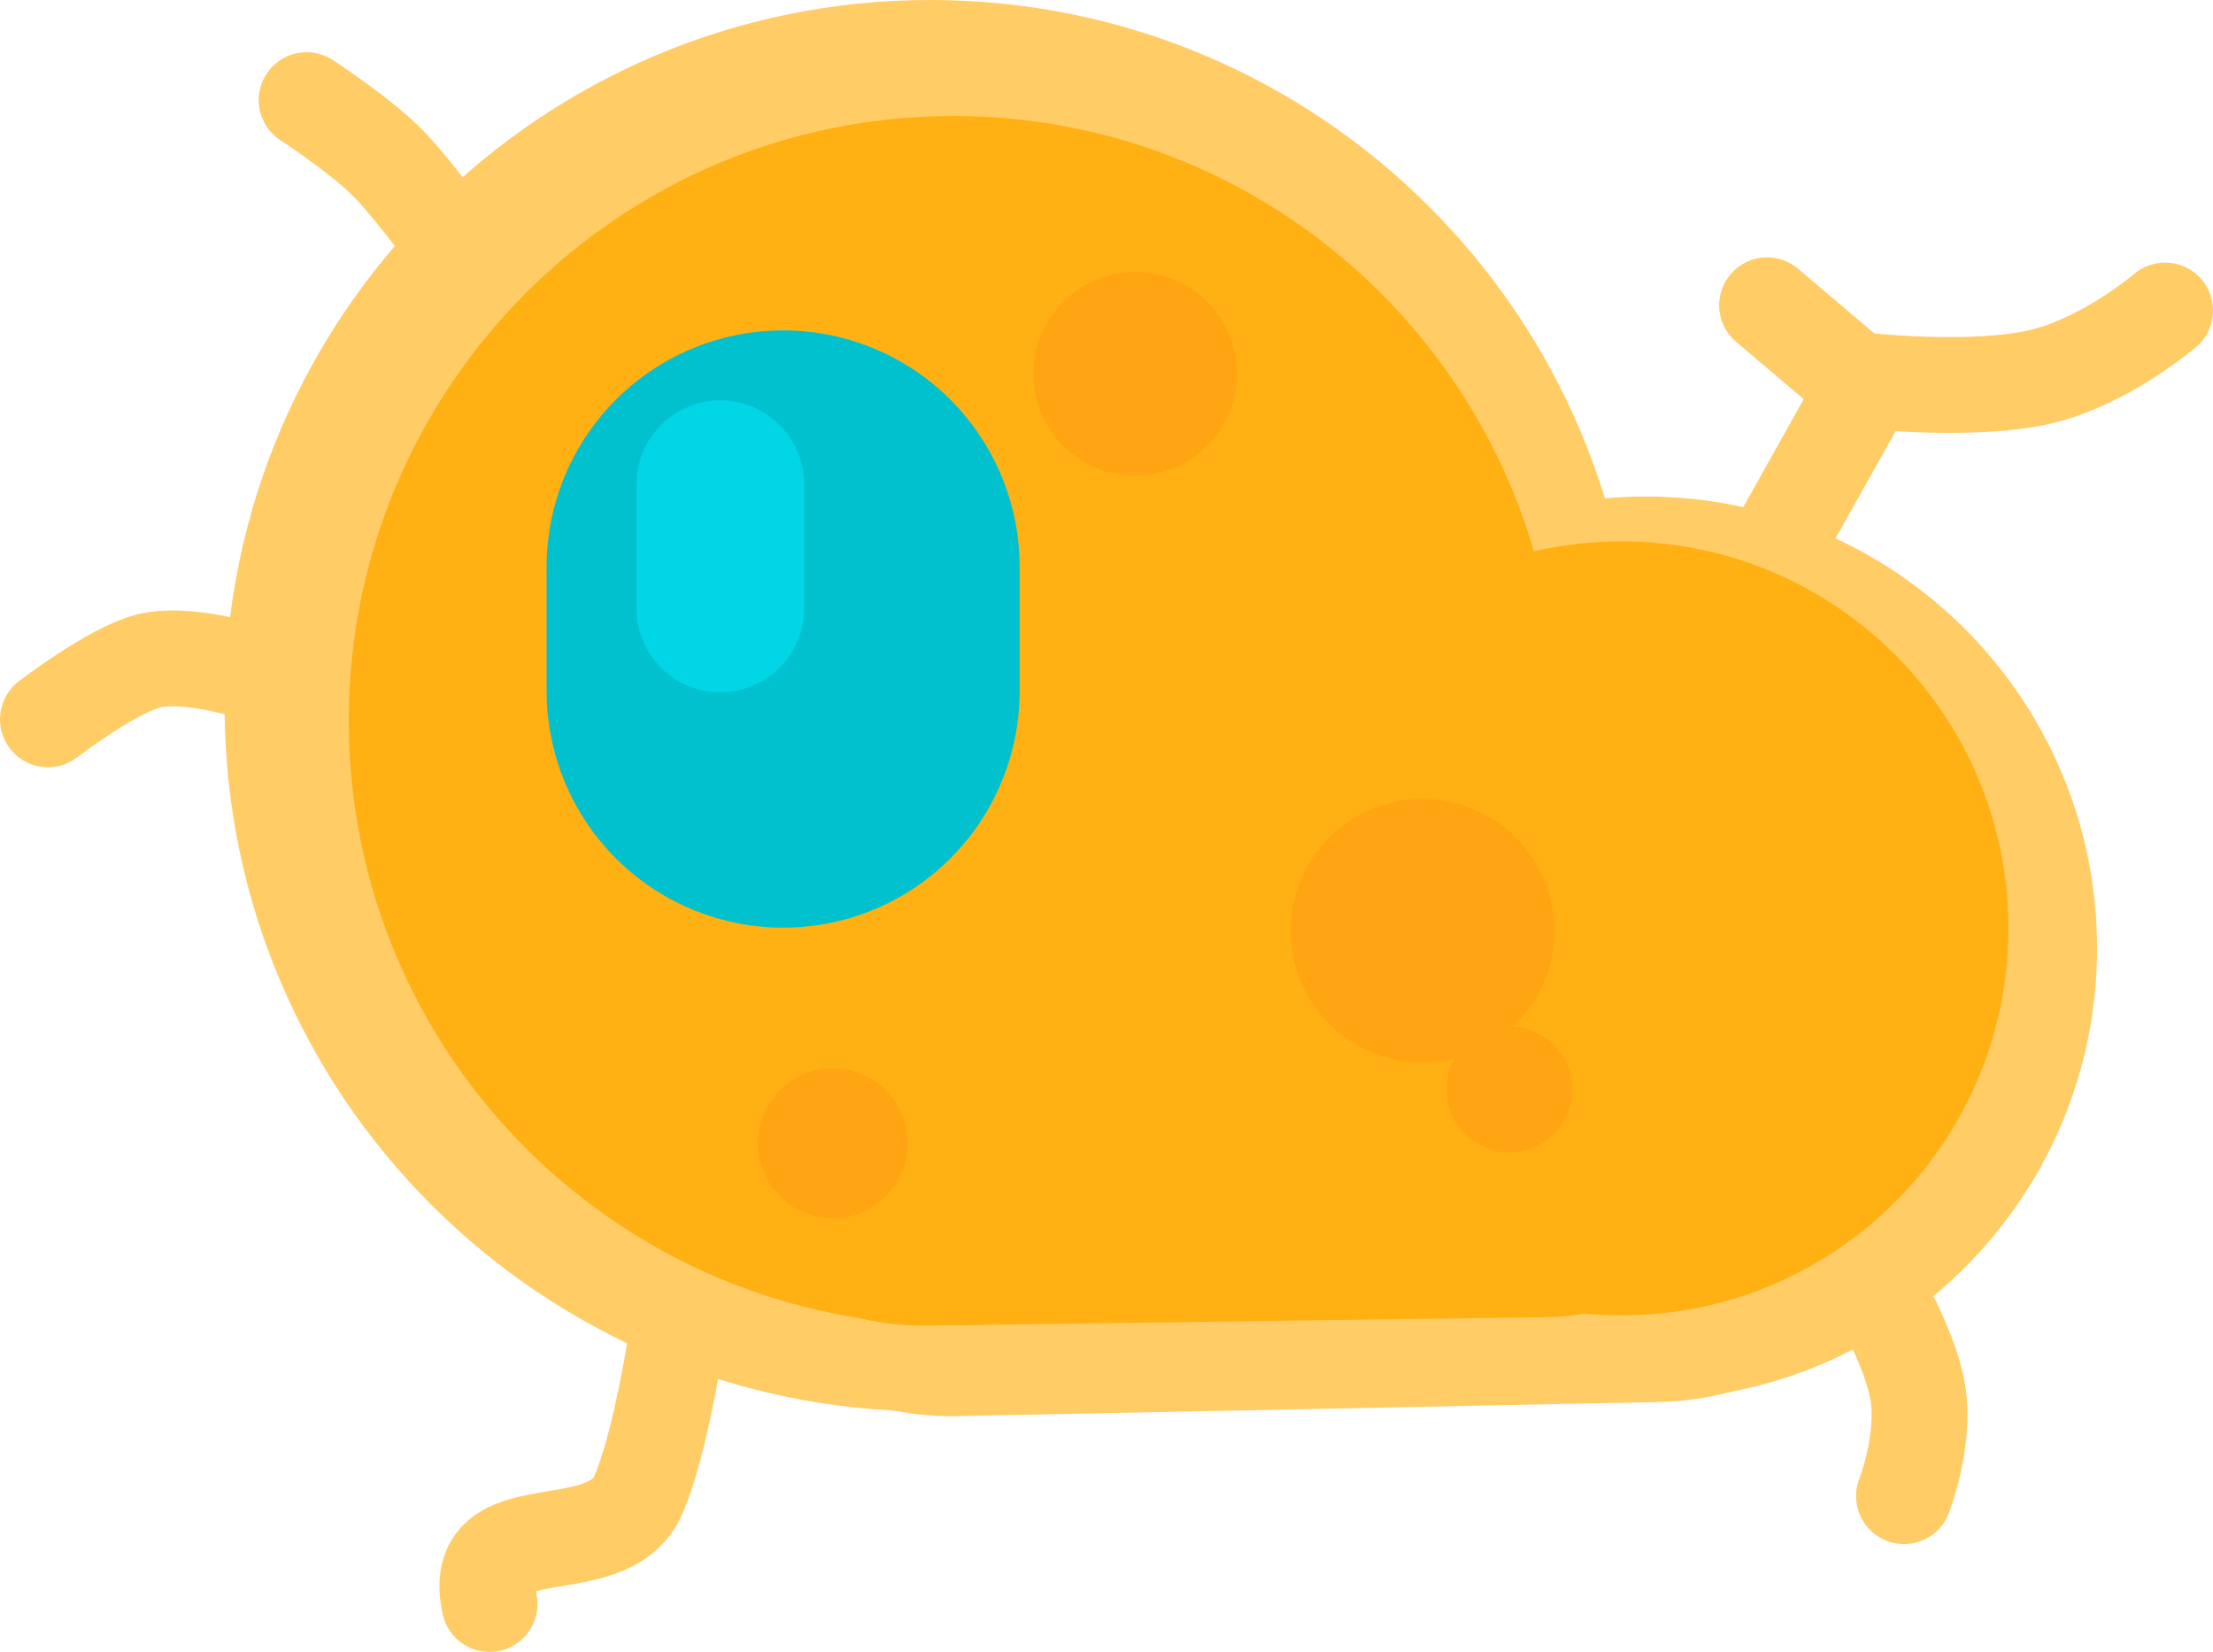 <svg version="1.1" xmlns="http://www.w3.org/2000/svg" xmlns:xlink="http://www.w3.org/1999/xlink" width="184.799" height="137.926" viewBox="0,0,184.799,137.926"><g transform="translate(-147.601,-113.037)"><g data-paper-data="{&quot;isPaintingLayer&quot;:true}" fill-rule="nonzero" stroke-linejoin="miter" stroke-miterlimit="10" stroke-dasharray="" stroke-dashoffset="0" style="mix-blend-mode: normal"><g><path d="M204.657,220.87c0,0 -1.402,11.44 -3.732,16.94c-2.559,6.039 -14.225,1.164 -12.445,9.153" fill="none" stroke="#ffcc66" stroke-width="8" stroke-linecap="round"/><path d="M247.293,192.206c0,-20.828 16.884,-37.712 37.712,-37.712c20.828,0 37.712,16.884 37.712,37.712c0,20.828 -16.884,37.712 -37.712,37.712c-20.828,0 -37.712,-16.884 -37.712,-37.712z" fill="#ffcc66" stroke="none" stroke-width="8" stroke-linecap="butt"/><path d="M166.356,171.962c0,-32.543 26.382,-58.925 58.925,-58.925c32.543,0 58.925,26.382 58.925,58.925c0,32.543 -26.382,58.925 -58.925,58.925c-32.543,0 -58.925,-26.382 -58.925,-58.925z" fill="#ffcc66" stroke="none" stroke-width="8" stroke-linecap="butt"/><path d="M285.604,205.103l-58.556,1.178" fill="none" stroke="#ffcc66" stroke-width="50" stroke-linecap="round"/><path d="M224.715,200.467l51.49,-0.701" fill="#ffb012" stroke="#ffb012" stroke-width="46.5" stroke-linecap="round"/><path d="M176.726,173.207c0,-27.881 22.602,-50.483 50.483,-50.483c27.881,0 50.483,22.602 50.483,50.483c0,27.881 -22.602,50.483 -50.483,50.483c-27.881,0 -50.483,-22.602 -50.483,-50.483z" fill="#ffb012" stroke="#ffb012" stroke-width="0" stroke-linecap="butt"/><path d="M295.401,159.588l8.249,-14.731c0,0 8.913,0.932 14.371,-0.367c5.458,-1.299 10.378,-5.526 10.378,-5.526" fill="none" stroke="#ffcc66" stroke-width="8" stroke-linecap="round"/><path d="M295.163,138.527l6.437,5.456" fill="none" stroke="#ffcc66" stroke-width="8" stroke-linecap="round"/><path d="M303.651,219.691c0,0 3.451,5.598 4.101,9.631c0.651,4.033 -1.155,8.636 -1.155,8.636" fill="none" stroke="#ffcc66" stroke-width="8" stroke-linecap="round"/><path d="M173.205,121.395c0,0 4.532,2.958 6.816,5.285c2.308,2.351 6.958,8.748 6.958,8.748" fill="none" stroke="#ffcc66" stroke-width="8" stroke-linecap="round"/><path d="M151.601,173.098c0,0 5.355,-4.118 8.434,-4.879c3.079,-0.761 8.088,0.797 8.088,0.797" fill="none" stroke="#ffcc66" stroke-width="8" stroke-linecap="round"/><path d="M250.693,190.551c0,-17.844 14.465,-32.309 32.309,-32.309c17.844,0 32.309,14.465 32.309,32.309c0,17.844 -14.465,32.309 -32.309,32.309c-17.844,0 -32.309,-14.465 -32.309,-32.309z" fill="#ffb012" stroke="#ffb012" stroke-width="0" stroke-linecap="butt"/><path d="M212.997,160.371v10.371" fill="none" stroke="#02c1cf" stroke-width="39.5" stroke-linecap="round"/><path d="M207.752,153.466v10.371" fill="none" stroke="#00d6e6" stroke-width="14" stroke-linecap="round"/><path d="M255.394,190.75c0,-6.075 4.925,-11 11,-11c6.075,0 11,4.925 11,11c0,6.075 -4.925,11 -11,11c-6.075,0 -11,-4.925 -11,-11z" fill="#ffa412" stroke="none" stroke-width="0" stroke-linecap="butt"/><path d="M210.894,208.5c0,-3.452 2.798,-6.25 6.25,-6.25c3.452,0 6.25,2.798 6.25,6.25c0,3.452 -2.798,6.25 -6.25,6.25c-3.452,0 -6.25,-2.798 -6.25,-6.25z" fill="#ffa412" stroke="none" stroke-width="0" stroke-linecap="butt"/><path d="M268.394,204c0,-2.899 2.351,-5.25 5.25,-5.25c2.899,0 5.25,2.351 5.25,5.25c0,2.899 -2.351,5.25 -5.25,5.25c-2.899,0 -5.25,-2.351 -5.25,-5.25z" fill="#ffa412" stroke="none" stroke-width="0" stroke-linecap="butt"/><path d="M233.894,144.25c0,-4.694 3.806,-8.5 8.5,-8.5c4.694,0 8.5,3.806 8.5,8.5c0,4.694 -3.806,8.5 -8.5,8.5c-4.694,0 -8.5,-3.806 -8.5,-8.5z" fill="#ffa412" stroke="none" stroke-width="0" stroke-linecap="butt"/></g></g></g></svg>